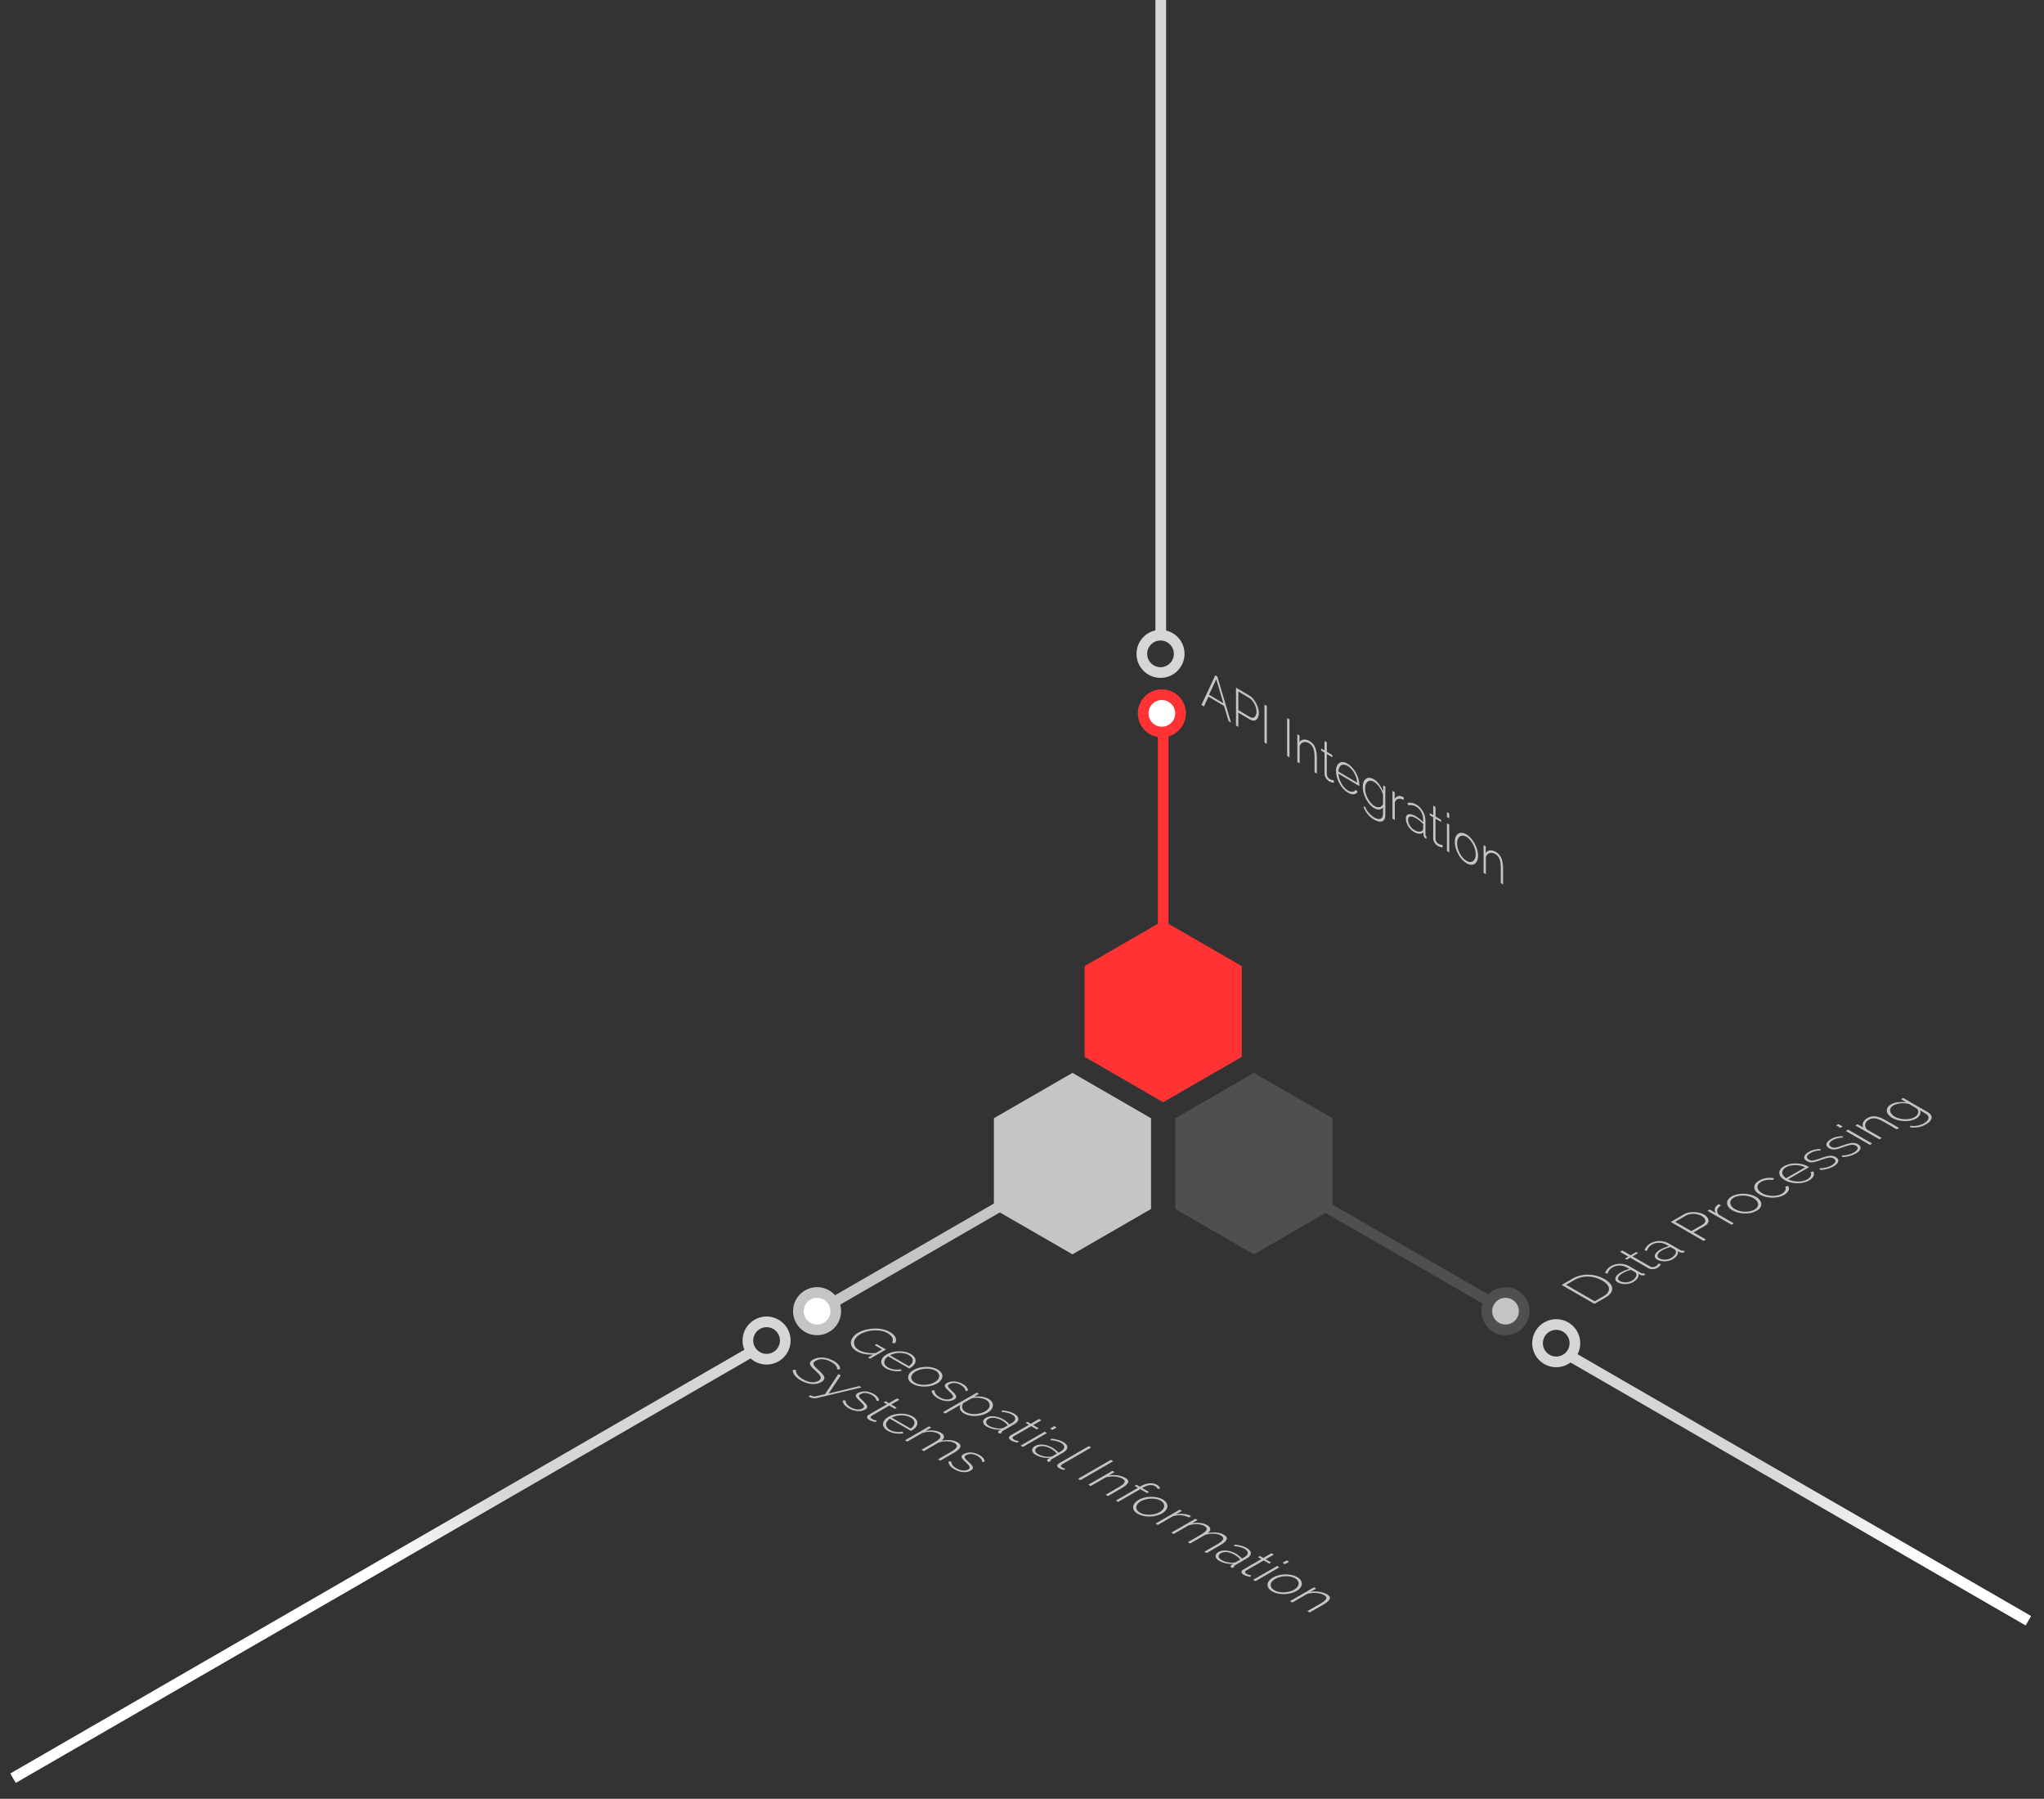 <svg width="766" height="674" viewBox="0 0 766 674" fill="none" xmlns="http://www.w3.org/2000/svg">
<rect x="0" y="0" width="766" height="674" fill="#333333" stroke="none"/>
<path d="M469.91 402L499.355 419V453L469.91 470L440.465 453V419L469.91 402Z" fill="#4F4F4F"/>
<path d="M401.91 402L431.355 419V453L401.91 470L372.465 453V419L401.91 402Z" fill="#C5C5C5"/>
<line x1="435.91" y1="354" x2="435.91" y2="273" stroke="#FF3333" stroke-width="4"/>
<path d="M435.91 345L465.355 362V396L435.91 413L406.465 396V362L435.91 345Z" fill="#FF3333"/>
<line x1="496.142" y1="451.794" x2="562.826" y2="490.294" stroke="#4F4F4F" stroke-width="4" stroke-linecap="round"/>
<circle cx="564.205" cy="491.294" r="7" transform="rotate(-60 564.205 491.294)" fill="#C4C4C4" stroke="#4F4F4F" stroke-width="4"/>
<line x1="375.032" y1="451.794" x2="308.348" y2="490.294" stroke="#C5C5C5" stroke-width="4" stroke-linecap="round"/>
<circle cx="306.205" cy="491.294" r="7" transform="rotate(60 306.205 491.294)" fill="white" stroke="#C5C5C5" stroke-width="4"/>
<circle cx="435.41" cy="267.294" r="7" fill="white" stroke="#FF3333" stroke-width="4"/>
<line x1="435" y1="-8.74228e-08" x2="435" y2="239" stroke="#D6D6D6" stroke-width="4"/>
<circle cx="434.91" cy="245" r="7" stroke="#D6D6D6" stroke-width="4"/>
<line x1="4.91" y1="666.268" x2="282.038" y2="506.268" stroke="#D6D6D6" stroke-width="4"/>
<line x1="4.91" y1="666.268" x2="282.038" y2="506.268" stroke="url(#paint0_linear)" stroke-width="4"/>
<circle cx="287.28" cy="502.294" r="7" transform="rotate(-120 287.28 502.294)" stroke="#D6D6D6" stroke-width="4"/>
<line y1="-2" x2="200" y2="-2" transform="matrix(-0.866 -0.5 -0.5 0.866 759.115 609)" stroke="#D6D6D6" stroke-width="4"/>
<line y1="-2" x2="200" y2="-2" transform="matrix(-0.866 -0.5 -0.5 0.866 759.115 609)" stroke="url(#paint1_linear)" stroke-width="4"/>
<circle r="7" transform="matrix(0.5 -0.866 -0.866 -0.5 583.204 503.294)" stroke="#D6D6D6" stroke-width="4"/>
<path d="M455.431 253.031L456.188 253.481L461.344 270.749L460.416 270.197L458.714 264.505L452.888 261.038L451.186 264.706L450.241 264.143L455.431 253.031ZM458.474 263.521L455.81 254.496L453.094 260.321L458.474 263.521ZM463.197 271.851V257.651L468.216 260.637C468.732 260.944 469.207 261.354 469.643 261.866C470.078 262.379 470.451 262.94 470.76 263.551C471.081 264.155 471.327 264.775 471.499 265.411C471.682 266.04 471.774 266.621 471.774 267.154C471.774 267.728 471.688 268.23 471.516 268.661C471.356 269.099 471.121 269.432 470.811 269.662C470.514 269.898 470.153 270.016 469.729 270.017C469.305 270.005 468.835 269.846 468.319 269.539L464.074 267.013V272.373L463.197 271.851ZM464.074 266.073L468.285 268.578C468.686 268.817 469.047 268.938 469.368 268.943C469.689 268.933 469.958 268.834 470.176 268.643C470.405 268.446 470.577 268.175 470.691 267.83C470.817 267.478 470.88 267.076 470.88 266.622C470.88 266.156 470.806 265.671 470.657 265.169C470.519 264.661 470.324 264.172 470.072 263.702C469.832 263.239 469.545 262.815 469.213 262.431C468.892 262.053 468.548 261.755 468.182 261.537L464.074 259.093V266.073ZM473.873 278.203V264.003L474.749 264.524V278.724L473.873 278.203ZM482.366 283.256V269.056L483.243 269.577V283.777L482.366 283.256ZM493.492 289.875L492.632 289.364V283.564C492.632 282.217 492.466 281.138 492.134 280.327C491.813 279.523 491.298 278.909 490.587 278.487C490.209 278.262 489.831 278.117 489.453 278.052C489.086 277.994 488.742 278.016 488.421 278.118C488.101 278.221 487.82 278.4 487.579 278.657C487.339 278.901 487.161 279.215 487.046 279.6V286.04L486.187 285.529V275.129L486.995 275.61V278.09C487.178 277.799 487.402 277.572 487.665 277.408C487.94 277.239 488.244 277.139 488.576 277.11C488.92 277.075 489.281 277.11 489.659 277.215C490.037 277.306 490.427 277.471 490.828 277.71C491.802 278.289 492.489 279.098 492.89 280.137C493.291 281.162 493.492 282.415 493.492 283.895V289.875ZM499.994 293.243C499.948 293.243 499.868 293.248 499.753 293.26C499.65 293.265 499.513 293.25 499.341 293.215C499.18 293.186 498.997 293.137 498.791 293.067C498.585 292.998 498.361 292.892 498.12 292.749C497.88 292.605 497.651 292.429 497.433 292.22C497.227 292.017 497.043 291.788 496.883 291.532C496.722 291.277 496.596 291.009 496.505 290.727C496.413 290.446 496.367 290.152 496.367 289.846V282.006L495.113 281.259V280.439L496.367 281.186V277.626L497.227 278.137V281.697L499.306 282.934V283.754L497.227 282.517V290.117C497.227 290.504 497.341 290.865 497.57 291.201C497.8 291.524 498.057 291.771 498.344 291.942C498.699 292.153 499.003 292.267 499.255 292.284C499.518 292.294 499.679 292.296 499.736 292.29L499.994 293.243ZM505.092 296.976C504.462 296.601 503.878 296.114 503.339 295.513C502.8 294.9 502.331 294.227 501.93 293.495C501.54 292.756 501.231 291.992 501.001 291.203C500.784 290.42 500.675 289.655 500.675 288.908C500.675 288.175 500.784 287.553 501.001 287.043C501.231 286.526 501.54 286.143 501.93 285.895C502.319 285.633 502.778 285.519 503.305 285.553C503.843 285.593 504.422 285.798 505.041 286.166C505.671 286.541 506.255 287.035 506.794 287.649C507.332 288.249 507.797 288.912 508.186 289.637C508.576 290.349 508.879 291.096 509.097 291.879C509.315 292.649 509.424 293.393 509.424 294.113C509.424 294.18 509.424 294.267 509.424 294.373C509.424 294.467 509.418 294.523 509.406 294.543L501.569 289.88C501.603 290.501 501.723 291.132 501.93 291.775C502.136 292.404 502.394 292.998 502.703 293.555C503.024 294.119 503.391 294.631 503.803 295.09C504.216 295.548 504.657 295.917 505.127 296.197C505.436 296.381 505.74 296.515 506.038 296.599C506.336 296.669 506.611 296.693 506.863 296.67C507.126 296.653 507.355 296.583 507.55 296.459C507.756 296.328 507.917 296.15 508.031 295.925L508.788 296.615C508.662 296.913 508.473 297.148 508.22 297.318C507.98 297.481 507.693 297.577 507.361 297.606C507.04 297.642 506.685 297.604 506.295 297.492C505.906 297.394 505.505 297.222 505.092 296.976ZM508.599 293.263C508.564 292.629 508.444 291.997 508.238 291.368C508.043 290.745 507.785 290.158 507.464 289.608C507.155 289.05 506.794 288.549 506.381 288.103C505.969 287.645 505.528 287.275 505.058 286.996C504.588 286.716 504.147 286.561 503.734 286.529C503.322 286.483 502.955 286.552 502.634 286.734C502.325 286.91 502.073 287.2 501.878 287.604C501.695 288.002 501.586 288.49 501.551 289.07L508.599 293.263ZM514.924 302.786C514.305 302.418 513.738 301.933 513.222 301.333C512.707 300.72 512.26 300.054 511.882 299.336C511.515 298.611 511.223 297.864 511.005 297.094C510.799 296.332 510.696 295.61 510.696 294.93C510.696 294.223 510.793 293.601 510.988 293.064C511.194 292.533 511.481 292.13 511.847 291.855C512.214 291.567 512.649 291.426 513.154 291.432C513.669 291.446 514.236 291.637 514.855 292.005C515.634 292.468 516.31 293.111 516.883 293.931C517.468 294.746 517.961 295.612 518.362 296.531V294.271L519.152 294.741V305.341C519.152 306.048 519.038 306.6 518.809 306.997C518.579 307.394 518.27 307.65 517.88 307.765C517.502 307.9 517.055 307.9 516.54 307.767C516.035 307.654 515.503 307.43 514.941 307.096C514.426 306.789 513.961 306.453 513.549 306.088C513.136 305.736 512.77 305.357 512.449 304.953C512.14 304.569 511.859 304.149 511.607 303.692C511.366 303.256 511.154 302.803 510.971 302.334L511.555 302.221C511.91 303.139 512.392 303.939 512.999 304.62C513.606 305.315 514.254 305.867 514.941 306.276C515.4 306.549 515.829 306.731 516.23 306.823C516.643 306.922 516.998 306.913 517.296 306.797C517.605 306.701 517.846 306.491 518.018 306.166C518.201 305.849 518.293 305.403 518.293 304.83V302.55C517.926 303.012 517.439 303.269 516.832 303.321C516.225 303.359 515.589 303.181 514.924 302.786ZM515.13 302.048C515.508 302.273 515.875 302.412 516.23 302.463C516.597 302.508 516.924 302.482 517.21 302.386C517.508 302.296 517.749 302.139 517.932 301.915C518.127 301.698 518.247 301.436 518.293 301.13V297.71C518.155 297.228 517.972 296.752 517.743 296.283C517.514 295.8 517.25 295.35 516.952 294.932C516.666 294.522 516.351 294.148 516.007 293.81C515.675 293.466 515.337 293.191 514.993 292.987C514.454 292.666 513.973 292.513 513.549 292.528C513.125 292.542 512.764 292.674 512.466 292.923C512.18 293.18 511.956 293.533 511.796 293.985C511.647 294.429 511.572 294.925 511.572 295.472C511.572 296.072 511.664 296.693 511.847 297.335C512.031 297.978 512.283 298.601 512.604 299.205C512.924 299.809 513.303 300.361 513.738 300.86C514.173 301.359 514.638 301.755 515.13 302.048ZM526.067 299.755C525.265 299.305 524.56 299.165 523.953 299.337C523.357 299.503 522.939 299.974 522.698 300.751V307.251L521.839 306.74V296.34L522.664 296.83V299.39C522.973 298.841 523.38 298.49 523.884 298.337C524.4 298.177 524.95 298.237 525.534 298.518C525.649 298.573 525.752 298.628 525.844 298.682C525.935 298.737 526.01 298.781 526.067 298.815V299.755ZM529.779 311.664C529.367 311.418 528.983 311.11 528.628 310.739C528.273 310.354 527.958 309.94 527.683 309.496C527.419 309.046 527.213 308.583 527.064 308.108C526.915 307.62 526.84 307.149 526.84 306.695C526.84 306.242 526.932 305.883 527.115 305.619C527.299 305.355 527.551 305.185 527.872 305.109C528.204 305.026 528.599 305.048 529.058 305.174C529.516 305.287 530.02 305.507 530.57 305.834C531.051 306.121 531.533 306.46 532.014 306.853C532.507 307.24 532.948 307.635 533.337 308.041V307.021C533.337 306.034 533.097 305.111 532.616 304.251C532.134 303.378 531.481 302.696 530.656 302.205C530.221 301.946 529.757 301.777 529.264 301.697C528.783 301.624 528.29 301.638 527.786 301.738L527.459 300.863C528.605 300.638 529.694 300.833 530.725 301.446C531.802 302.087 532.65 302.958 533.269 304.06C533.887 305.148 534.197 306.332 534.197 307.612V312.692C534.197 313.025 534.323 313.267 534.575 313.417V314.317C534.518 314.296 534.455 314.265 534.386 314.224C534.329 314.204 534.277 314.18 534.231 314.152C534.002 314.016 533.819 313.82 533.681 313.565C533.544 313.297 533.463 313.029 533.441 312.762V311.902C533.028 312.283 532.501 312.45 531.859 312.401C531.218 312.353 530.524 312.107 529.779 311.664ZM529.951 310.966C530.616 311.361 531.223 311.576 531.773 311.61C532.335 311.651 532.765 311.52 533.062 311.217C533.246 311.046 533.337 310.834 533.337 310.581V308.741C532.925 308.308 532.495 307.913 532.048 307.554C531.601 307.194 531.137 306.872 530.656 306.585C530.209 306.319 529.802 306.137 529.436 306.039C529.069 305.928 528.754 305.894 528.49 305.937C528.227 305.98 528.021 306.104 527.872 306.309C527.734 306.507 527.665 306.779 527.665 307.126C527.665 307.473 527.723 307.833 527.837 308.208C527.952 308.583 528.112 308.945 528.319 309.295C528.525 309.631 528.765 309.947 529.04 310.244C529.327 310.535 529.631 310.775 529.951 310.966ZM540.732 317.48C540.686 317.479 540.606 317.485 540.491 317.497C540.388 317.502 540.251 317.487 540.079 317.451C539.918 317.422 539.735 317.373 539.529 317.304C539.322 317.235 539.099 317.128 538.858 316.985C538.618 316.842 538.389 316.666 538.171 316.456C537.965 316.253 537.781 316.024 537.621 315.769C537.46 315.513 537.334 315.245 537.243 314.964C537.151 314.683 537.105 314.389 537.105 314.082V306.242L535.85 305.496V304.676L537.105 305.422V301.862L537.965 302.373V305.933L540.044 307.171V307.991L537.965 306.753V314.353C537.965 314.74 538.079 315.102 538.308 315.438C538.537 315.761 538.795 316.008 539.082 316.178C539.437 316.389 539.741 316.503 539.993 316.52C540.256 316.53 540.417 316.532 540.474 316.526L540.732 317.48ZM542.25 318.883V308.483L543.109 308.994V319.394L542.25 318.883ZM542.25 306.123V304.283L543.109 304.794V306.634L542.25 306.123ZM549.555 323.429C548.925 323.054 548.341 322.567 547.802 321.966C547.275 321.359 546.817 320.693 546.427 319.968C546.037 319.243 545.734 318.489 545.516 317.706C545.298 316.923 545.189 316.172 545.189 315.452C545.189 314.718 545.298 314.09 545.516 313.566C545.745 313.049 546.055 312.66 546.444 312.398C546.834 312.137 547.292 312.023 547.819 312.056C548.358 312.083 548.936 312.281 549.555 312.649C550.174 313.017 550.747 313.505 551.274 314.112C551.801 314.705 552.26 315.365 552.649 316.09C553.05 316.822 553.36 317.579 553.577 318.362C553.806 319.152 553.921 319.913 553.921 320.647C553.921 321.367 553.806 321.985 553.577 322.502C553.36 323.026 553.056 323.418 552.666 323.68C552.277 323.942 551.813 324.059 551.274 324.032C550.747 323.998 550.174 323.797 549.555 323.429ZM546.049 316.003C546.049 316.616 546.141 317.251 546.324 317.907C546.507 318.549 546.754 319.162 547.063 319.746C547.384 320.337 547.756 320.879 548.18 321.371C548.604 321.85 549.057 322.233 549.538 322.519C550.019 322.805 550.472 322.961 550.896 322.987C551.32 322.999 551.692 322.894 552.013 322.671C552.334 322.449 552.586 322.126 552.769 321.701C552.953 321.264 553.044 320.732 553.044 320.105C553.044 319.492 552.953 318.864 552.769 318.221C552.586 317.566 552.334 316.942 552.013 316.351C551.692 315.747 551.32 315.199 550.896 314.707C550.483 314.221 550.037 313.835 549.555 313.549C549.074 313.263 548.621 313.114 548.197 313.101C547.773 313.089 547.401 313.194 547.08 313.417C546.771 313.646 546.519 313.983 546.324 314.427C546.141 314.864 546.049 315.39 546.049 316.003ZM563.285 331.398L562.426 330.886V325.086C562.426 323.74 562.26 322.661 561.927 321.85C561.606 321.045 561.091 320.432 560.38 320.009C560.002 319.784 559.624 319.639 559.246 319.574C558.879 319.516 558.535 319.538 558.215 319.641C557.894 319.743 557.613 319.923 557.372 320.18C557.132 320.423 556.954 320.738 556.84 321.123V327.563L555.98 327.052V316.652L556.788 317.132V319.612C556.971 319.321 557.195 319.094 557.458 318.931C557.733 318.761 558.037 318.662 558.369 318.633C558.713 318.597 559.074 318.632 559.452 318.737C559.83 318.829 560.22 318.994 560.621 319.233C561.595 319.812 562.282 320.621 562.683 321.66C563.085 322.685 563.285 323.938 563.285 325.418V331.398Z" fill="#C5C5C5"/>
<path d="M327.221 507.549C324.692 507.636 322.642 507.226 321.072 506.319C320.24 505.839 319.646 505.289 319.288 504.669C318.941 504.056 318.809 503.433 318.889 502.799C318.97 502.166 319.242 501.549 319.704 500.949C320.165 500.35 320.783 499.826 321.557 499.38C322.365 498.913 323.283 498.543 324.311 498.27C325.35 498.003 326.407 497.846 327.481 497.8C328.566 497.76 329.623 497.843 330.65 498.05C331.69 498.25 332.619 498.586 333.439 499.06C334.051 499.413 334.53 499.77 334.877 500.13C335.246 500.49 335.5 500.849 335.639 501.209C335.8 501.569 335.852 501.926 335.795 502.279C335.76 502.633 335.645 502.979 335.448 503.319L334.288 503.149C334.68 502.443 334.709 501.786 334.374 501.179C334.063 500.573 333.474 500.02 332.608 499.52C331.88 499.1 331.066 498.81 330.165 498.65C329.265 498.49 328.352 498.436 327.429 498.49C326.505 498.543 325.61 498.693 324.744 498.94C323.878 499.186 323.104 499.506 322.423 499.9C321.695 500.32 321.13 500.793 320.725 501.319C320.333 501.839 320.108 502.369 320.05 502.909C320.004 503.456 320.131 503.989 320.431 504.509C320.743 505.023 321.245 505.479 321.938 505.879C322.689 506.312 323.572 506.622 324.588 506.809C325.616 507.002 326.817 507.062 328.191 506.989L330.564 505.619L327.775 504.009L328.485 503.599L332.036 505.649L326.06 509.099L325.298 508.659L327.221 507.549ZM332.05 512.757C331.415 512.39 330.947 511.98 330.647 511.527C330.358 511.067 330.225 510.597 330.248 510.117C330.295 509.637 330.485 509.167 330.82 508.707C331.166 508.254 331.663 507.84 332.31 507.467C332.945 507.1 333.649 506.82 334.423 506.627C335.22 506.434 336.022 506.33 336.83 506.317C337.65 506.297 338.447 506.37 339.221 506.537C340.006 506.71 340.71 506.977 341.334 507.337C341.969 507.704 342.431 508.117 342.719 508.577C343.02 509.03 343.153 509.494 343.118 509.967C343.095 510.433 342.91 510.893 342.564 511.347C342.229 511.793 341.75 512.197 341.126 512.557C341.068 512.59 340.993 512.633 340.901 512.687C340.82 512.733 340.762 512.76 340.728 512.767L332.829 508.207C332.344 508.527 331.981 508.877 331.738 509.257C331.507 509.63 331.386 510 331.374 510.367C331.374 510.74 331.49 511.1 331.721 511.447C331.952 511.793 332.304 512.103 332.777 512.377C333.089 512.557 333.435 512.71 333.817 512.837C334.209 512.957 334.608 513.047 335.012 513.107C335.427 513.173 335.837 513.203 336.241 513.197C336.669 513.19 337.067 513.147 337.437 513.067L337.991 513.627C337.541 513.74 337.05 513.803 336.519 513.817C336.011 513.83 335.491 513.797 334.96 513.717C334.44 513.643 333.932 513.523 333.435 513.357C332.927 513.197 332.466 512.997 332.05 512.757ZM340.606 511.897C341.103 511.57 341.467 511.22 341.698 510.847C341.94 510.48 342.056 510.114 342.044 509.747C342.056 509.38 341.94 509.027 341.698 508.687C341.467 508.34 341.114 508.03 340.641 507.757C340.168 507.484 339.631 507.28 339.03 507.147C338.441 507.007 337.823 506.937 337.177 506.937C336.553 506.937 335.918 507.01 335.272 507.157C334.648 507.304 334.059 507.517 333.505 507.797L340.606 511.897ZM342.096 518.556C341.461 518.19 340.993 517.78 340.693 517.326C340.416 516.873 340.295 516.41 340.329 515.937C340.364 515.463 340.555 515 340.901 514.547C341.247 514.093 341.732 513.687 342.356 513.327C342.991 512.96 343.701 512.677 344.486 512.477C345.283 512.283 346.091 512.177 346.911 512.157C347.731 512.137 348.528 512.21 349.302 512.377C350.098 512.543 350.808 512.807 351.432 513.167C352.056 513.527 352.506 513.933 352.783 514.387C353.072 514.833 353.199 515.293 353.164 515.767C353.141 516.247 352.956 516.713 352.61 517.166C352.275 517.626 351.79 518.04 351.155 518.406C350.531 518.766 349.821 519.043 349.024 519.236C348.239 519.436 347.437 519.546 346.617 519.566C345.797 519.586 344.989 519.513 344.192 519.346C343.418 519.18 342.72 518.916 342.096 518.556ZM343.187 513.847C342.656 514.153 342.246 514.497 341.958 514.877C341.68 515.25 341.524 515.627 341.49 516.007C341.467 516.393 341.565 516.77 341.784 517.136C342.015 517.496 342.373 517.816 342.858 518.096C343.343 518.376 343.897 518.583 344.521 518.716C345.156 518.843 345.814 518.896 346.496 518.876C347.177 518.856 347.841 518.766 348.487 518.606C349.146 518.44 349.746 518.2 350.289 517.886C350.82 517.58 351.224 517.24 351.501 516.866C351.79 516.487 351.946 516.103 351.969 515.717C352.004 515.323 351.911 514.943 351.692 514.577C351.484 514.217 351.138 513.897 350.653 513.617C350.168 513.337 349.608 513.133 348.972 513.007C348.337 512.88 347.679 512.827 346.998 512.847C346.328 512.873 345.653 512.97 344.971 513.137C344.313 513.303 343.718 513.54 343.187 513.847ZM351.429 523.944C350.736 523.544 350.187 523.094 349.783 522.594C349.379 522.094 349.171 521.574 349.159 521.034L350.181 520.944C350.228 521.477 350.407 521.954 350.718 522.374C351.03 522.794 351.498 523.184 352.121 523.544C352.907 523.997 353.698 524.267 354.494 524.354C355.314 524.441 356.019 524.314 356.607 523.974C356.885 523.814 357.052 523.644 357.11 523.464C357.191 523.284 357.173 523.087 357.058 522.874C356.954 522.654 356.775 522.411 356.521 522.144C356.267 521.877 355.961 521.574 355.603 521.234C355.21 520.874 354.881 520.551 354.616 520.264C354.362 519.984 354.194 519.728 354.113 519.494C354.032 519.261 354.044 519.041 354.148 518.834C354.263 518.634 354.5 518.431 354.858 518.224C355.308 517.964 355.788 517.788 356.296 517.694C356.804 517.601 357.318 517.578 357.837 517.624C358.368 517.678 358.882 517.788 359.379 517.954C359.898 518.121 360.383 518.334 360.834 518.594C361.538 519.001 362.04 519.431 362.341 519.884C362.652 520.331 362.774 520.748 362.704 521.134L361.752 521.124C361.798 520.751 361.665 520.374 361.353 519.994C361.053 519.621 360.632 519.278 360.089 518.964C359.754 518.771 359.402 518.608 359.032 518.474C358.674 518.348 358.311 518.264 357.941 518.224C357.572 518.184 357.202 518.198 356.833 518.264C356.475 518.324 356.134 518.448 355.811 518.634C355.545 518.788 355.372 518.934 355.291 519.074C355.222 519.221 355.222 519.381 355.291 519.554C355.372 519.734 355.516 519.938 355.724 520.164C355.943 520.384 356.209 520.644 356.521 520.944C356.948 521.351 357.318 521.717 357.629 522.044C357.941 522.371 358.149 522.671 358.253 522.944C358.368 523.224 358.374 523.481 358.27 523.714C358.178 523.954 357.935 524.187 357.543 524.414C356.734 524.881 355.77 525.071 354.65 524.984C353.553 524.897 352.479 524.551 351.429 523.944ZM361.309 529.648C360.535 529.201 360.045 528.685 359.837 528.098C359.652 527.512 359.669 526.942 359.889 526.388L354.26 529.638L353.393 529.138L366.09 521.809L366.886 522.269L365.085 523.308C366.032 523.188 366.985 523.198 367.943 523.338C368.925 523.478 369.762 523.748 370.455 524.148C371.078 524.508 371.523 524.918 371.788 525.378C372.054 525.838 372.158 526.305 372.1 526.778C372.054 527.245 371.852 527.702 371.494 528.148C371.147 528.601 370.68 528.998 370.091 529.338C369.467 529.698 368.774 529.985 368.012 530.198C367.25 530.411 366.471 530.535 365.674 530.568C364.889 530.608 364.115 530.555 363.353 530.408C362.602 530.255 361.921 530.001 361.309 529.648ZM361.881 529.078C362.4 529.378 362.983 529.588 363.63 529.708C364.277 529.828 364.929 529.871 365.587 529.838C366.257 529.798 366.904 529.691 367.527 529.518C368.162 529.338 368.722 529.108 369.207 528.828C369.727 528.528 370.125 528.192 370.403 527.818C370.691 527.438 370.847 527.048 370.87 526.648C370.905 526.255 370.807 525.872 370.576 525.498C370.356 525.118 369.998 524.785 369.502 524.498C369.19 524.318 368.786 524.165 368.289 524.038C367.816 523.912 367.308 523.825 366.765 523.778C366.234 523.725 365.714 523.718 365.206 523.758C364.698 523.798 364.265 523.902 363.907 524.068L360.945 525.778C360.761 526.058 360.639 526.348 360.582 526.648C360.524 526.948 360.53 527.245 360.599 527.538C360.668 527.832 360.807 528.112 361.015 528.378C361.234 528.638 361.523 528.871 361.881 529.078ZM369.732 534.511C369.317 534.271 368.999 534.008 368.78 533.721C368.572 533.428 368.451 533.131 368.416 532.831C368.404 532.531 368.491 532.241 368.676 531.961C368.872 531.674 369.167 531.418 369.559 531.191C369.952 530.964 370.402 530.811 370.91 530.731C371.418 530.651 371.949 530.638 372.504 530.691C373.081 530.744 373.664 530.868 374.253 531.061C374.854 531.248 375.431 531.501 375.985 531.821C376.47 532.101 376.909 532.408 377.302 532.741C377.717 533.074 378.046 533.398 378.289 533.711L379.172 533.201C380.027 532.708 380.46 532.178 380.471 531.611C380.494 531.038 380.09 530.511 379.259 530.031C378.82 529.778 378.26 529.561 377.579 529.381C376.909 529.208 376.147 529.074 375.292 528.981L375.552 528.451C377.492 528.665 378.982 529.071 380.021 529.671C381.106 530.298 381.643 530.974 381.632 531.701C381.632 532.421 381.078 533.101 379.969 533.741L375.57 536.281C375.281 536.447 375.263 536.604 375.518 536.751L374.738 537.201C374.669 537.174 374.6 537.141 374.53 537.101C374.461 537.074 374.403 537.047 374.357 537.021C374.126 536.887 374.016 536.737 374.028 536.571C374.051 536.397 374.161 536.241 374.357 536.101L375.102 535.671C374.143 535.744 373.197 535.677 372.261 535.471C371.326 535.264 370.483 534.944 369.732 534.511ZM370.598 534.211C371.268 534.597 372.007 534.877 372.815 535.051C373.635 535.231 374.403 535.287 375.119 535.221C375.546 535.187 375.87 535.107 376.089 534.981L377.683 534.061C377.429 533.728 377.117 533.408 376.747 533.101C376.378 532.794 375.951 532.501 375.466 532.221C375.015 531.961 374.553 531.754 374.08 531.601C373.618 531.441 373.168 531.334 372.729 531.281C372.29 531.228 371.869 531.231 371.464 531.291C371.083 531.351 370.743 531.468 370.443 531.641C370.142 531.814 369.917 532.011 369.767 532.231C369.617 532.451 369.548 532.678 369.559 532.911C369.582 533.138 369.675 533.364 369.836 533.591C370.021 533.818 370.275 534.024 370.598 534.211ZM381.376 540.532C381.306 540.519 381.179 540.499 380.994 540.472C380.833 540.446 380.636 540.399 380.406 540.332C380.186 540.272 379.949 540.196 379.695 540.102C379.441 540.009 379.193 539.892 378.951 539.752C378.708 539.613 378.512 539.459 378.362 539.293C378.223 539.133 378.142 538.966 378.119 538.793C378.096 538.619 378.137 538.449 378.24 538.283C378.344 538.116 378.529 537.956 378.795 537.803L385.584 533.883L384.32 533.153L385.03 532.743L386.295 533.473L389.378 531.693L390.244 532.193L387.161 533.973L389.257 535.183L388.546 535.593L386.451 534.383L379.869 538.183C379.534 538.376 379.395 538.589 379.453 538.823C379.522 539.049 379.701 539.246 379.99 539.413C380.348 539.619 380.712 539.762 381.081 539.842C381.474 539.922 381.716 539.969 381.809 539.982L381.376 540.532ZM382.472 541.665L391.479 536.466L392.345 536.966L383.338 542.165L382.472 541.665ZM393.523 535.286L395.116 534.366L395.982 534.866L394.389 535.786L393.523 535.286ZM388.102 545.116C387.686 544.876 387.369 544.612 387.149 544.326C386.941 544.032 386.82 543.736 386.786 543.436C386.774 543.136 386.861 542.846 387.045 542.566C387.242 542.279 387.536 542.022 387.929 541.796C388.321 541.569 388.772 541.416 389.28 541.336C389.788 541.256 390.319 541.243 390.873 541.296C391.451 541.349 392.034 541.472 392.623 541.666C393.223 541.852 393.801 542.106 394.355 542.426C394.84 542.706 395.279 543.012 395.671 543.346C396.087 543.679 396.416 544.002 396.658 544.316L397.542 543.806C398.396 543.312 398.829 542.782 398.841 542.216C398.864 541.642 398.46 541.116 397.628 540.636C397.19 540.383 396.63 540.166 395.948 539.986C395.279 539.813 394.516 539.679 393.662 539.586L393.922 539.056C395.862 539.269 397.351 539.676 398.391 540.276C399.476 540.903 400.013 541.579 400.001 542.306C400.001 543.026 399.447 543.706 398.339 544.346L393.939 546.885C393.65 547.052 393.633 547.209 393.887 547.355L393.108 547.805C393.038 547.779 392.969 547.745 392.9 547.705C392.831 547.679 392.773 547.652 392.727 547.625C392.496 547.492 392.386 547.342 392.398 547.175C392.421 547.002 392.53 546.845 392.727 546.705L393.471 546.276C392.513 546.349 391.566 546.282 390.631 546.076C389.695 545.869 388.853 545.549 388.102 545.116ZM388.968 544.816C389.638 545.202 390.377 545.482 391.185 545.656C392.005 545.836 392.773 545.892 393.489 545.826C393.916 545.792 394.239 545.712 394.459 545.586L396.052 544.666C395.798 544.332 395.486 544.012 395.117 543.706C394.747 543.399 394.32 543.106 393.835 542.826C393.385 542.566 392.923 542.359 392.45 542.206C391.988 542.046 391.537 541.939 391.098 541.886C390.66 541.832 390.238 541.836 389.834 541.896C389.453 541.956 389.112 542.072 388.812 542.246C388.512 542.419 388.287 542.616 388.137 542.836C387.987 543.056 387.917 543.282 387.929 543.516C387.952 543.742 388.044 543.969 388.206 544.196C388.391 544.422 388.645 544.629 388.968 544.816ZM408.075 541.847L408.958 542.357L398.098 548.626C397.763 548.82 397.59 549.026 397.578 549.246C397.578 549.473 397.746 549.683 398.081 549.876C398.208 549.95 398.369 550.03 398.566 550.116C398.785 550.203 398.999 550.273 399.207 550.326L398.687 550.826C398.41 550.76 398.104 550.656 397.769 550.516C397.423 550.383 397.145 550.256 396.938 550.136C396.453 549.856 396.204 549.546 396.193 549.206C396.204 548.866 396.458 548.553 396.955 548.266L408.075 541.847ZM404.011 554.1L416.309 547L417.192 547.51L404.894 554.61L404.011 554.1ZM415.223 560.572L414.357 560.072L419.38 557.173C420.546 556.499 421.227 555.913 421.424 555.413C421.632 554.92 421.378 554.466 420.662 554.053C420.281 553.833 419.83 553.653 419.311 553.513C418.802 553.38 418.26 553.293 417.682 553.253C417.105 553.213 416.522 553.223 415.933 553.283C415.356 553.336 414.813 553.443 414.305 553.603L408.727 556.823L407.861 556.323L416.868 551.123L417.682 551.593L415.535 552.833C416.066 552.74 416.603 552.69 417.145 552.683C417.711 552.676 418.26 552.713 418.791 552.793C419.345 552.873 419.865 552.993 420.35 553.153C420.846 553.306 421.297 553.5 421.701 553.733C422.682 554.3 423.029 554.9 422.74 555.533C422.463 556.159 421.684 556.843 420.402 557.583L415.223 560.572ZM418.155 562.265L426.452 557.476L425.187 556.746L425.898 556.336L427.162 557.066L427.456 556.896C428.565 556.256 429.65 555.889 430.713 555.796C431.787 555.696 432.722 555.876 433.519 556.336C433.865 556.536 434.148 556.759 434.367 557.006C434.587 557.252 434.714 557.486 434.748 557.706L433.813 557.886C433.779 557.719 433.68 557.542 433.519 557.356C433.369 557.176 433.167 557.012 432.912 556.866C432.324 556.526 431.631 556.399 430.834 556.486C430.06 556.572 429.229 556.872 428.34 557.386L428.028 557.566L430.591 559.045L429.881 559.455L427.318 557.976L419.021 562.765L418.155 562.265ZM426.417 567.235C425.782 566.868 425.314 566.458 425.014 566.005C424.737 565.552 424.616 565.088 424.65 564.615C424.685 564.142 424.875 563.678 425.222 563.225C425.568 562.772 426.053 562.365 426.677 562.005C427.312 561.639 428.022 561.355 428.807 561.155C429.604 560.962 430.412 560.855 431.232 560.835C432.052 560.815 432.849 560.889 433.622 561.055C434.419 561.222 435.129 561.485 435.753 561.845C436.377 562.205 436.827 562.612 437.104 563.065C437.393 563.512 437.52 563.972 437.485 564.445C437.462 564.925 437.277 565.392 436.931 565.845C436.596 566.305 436.111 566.718 435.476 567.085C434.852 567.445 434.142 567.721 433.345 567.915C432.56 568.115 431.758 568.225 430.938 568.245C430.118 568.265 429.31 568.191 428.513 568.025C427.739 567.858 427.041 567.595 426.417 567.235ZM427.508 562.525C426.977 562.832 426.567 563.175 426.278 563.555C426.001 563.928 425.845 564.305 425.811 564.685C425.788 565.072 425.886 565.448 426.105 565.815C426.336 566.175 426.694 566.495 427.179 566.775C427.664 567.055 428.218 567.262 428.842 567.395C429.477 567.521 430.135 567.575 430.816 567.555C431.498 567.535 432.162 567.445 432.808 567.285C433.467 567.118 434.067 566.878 434.61 566.565C435.141 566.258 435.545 565.918 435.822 565.545C436.111 565.165 436.267 564.782 436.29 564.395C436.325 564.002 436.232 563.622 436.013 563.255C435.805 562.895 435.458 562.575 434.974 562.295C434.489 562.015 433.928 561.812 433.293 561.685C432.658 561.559 432 561.505 431.319 561.525C430.649 561.552 429.974 561.649 429.292 561.815C428.634 561.982 428.039 562.219 427.508 562.525ZM445.553 568.583C444.722 568.129 443.769 567.859 442.695 567.773C441.644 567.686 440.599 567.803 439.56 568.123L433.931 571.373L433.065 570.873L442.072 565.673L442.903 566.153L440.686 567.433C441.633 567.246 442.557 567.186 443.457 567.253C444.381 567.319 445.166 567.506 445.813 567.813C445.94 567.873 446.05 567.929 446.142 567.983C446.234 568.036 446.309 568.079 446.367 568.113L445.553 568.583ZM452.201 581.92L451.335 581.42L456.358 578.52C457.501 577.86 458.165 577.27 458.35 576.75C458.546 576.237 458.281 575.77 457.553 575.35C457.184 575.137 456.762 574.974 456.289 574.861C455.815 574.747 455.313 574.684 454.782 574.671C454.262 574.651 453.725 574.681 453.171 574.761C452.64 574.841 452.109 574.967 451.578 575.14L446.018 578.35L445.152 577.85L450.175 574.951C451.329 574.284 451.999 573.697 452.184 573.191C452.38 572.677 452.115 572.211 451.387 571.791C451.018 571.577 450.596 571.414 450.123 571.301C449.672 571.187 449.182 571.124 448.65 571.111C448.131 571.091 447.588 571.117 447.022 571.191C446.479 571.264 445.943 571.387 445.411 571.561L439.834 574.781L438.968 574.281L447.975 569.081L448.789 569.551L446.641 570.791C447.738 570.584 448.789 570.537 449.794 570.651C450.798 570.764 451.664 571.031 452.392 571.451C453.154 571.891 453.546 572.377 453.57 572.911C453.593 573.444 453.287 573.947 452.652 574.421C455.134 573.974 457.126 574.184 458.627 575.051C459.609 575.617 459.955 576.224 459.666 576.87C459.401 577.517 458.639 578.204 457.38 578.93L452.201 581.92ZM456.861 584.81C456.445 584.57 456.128 584.307 455.909 584.02C455.701 583.727 455.579 583.43 455.545 583.13C455.533 582.83 455.62 582.54 455.805 582.26C456.001 581.974 456.295 581.717 456.688 581.49C457.081 581.264 457.531 581.11 458.039 581.031C458.547 580.951 459.078 580.937 459.633 580.991C460.21 581.044 460.793 581.167 461.382 581.36C461.982 581.547 462.56 581.8 463.114 582.12C463.599 582.4 464.038 582.707 464.43 583.04C464.846 583.374 465.175 583.697 465.418 584.01L466.301 583.5C467.156 583.007 467.589 582.477 467.6 581.91C467.623 581.337 467.219 580.811 466.388 580.331C465.949 580.077 465.389 579.861 464.708 579.681C464.038 579.507 463.276 579.374 462.421 579.281L462.681 578.751C464.621 578.964 466.111 579.371 467.15 579.971C468.235 580.597 468.772 581.274 468.761 582C468.761 582.72 468.206 583.4 467.098 584.04L462.698 586.58C462.41 586.747 462.392 586.903 462.646 587.05L461.867 587.5C461.798 587.473 461.728 587.44 461.659 587.4C461.59 587.373 461.532 587.347 461.486 587.32C461.255 587.187 461.145 587.037 461.157 586.87C461.18 586.697 461.29 586.54 461.486 586.4L462.231 585.97C461.272 586.044 460.325 585.977 459.39 585.77C458.455 585.564 457.612 585.244 456.861 584.81ZM457.727 584.51C458.397 584.897 459.136 585.177 459.944 585.35C460.764 585.53 461.532 585.587 462.248 585.52C462.675 585.487 462.999 585.407 463.218 585.28L464.811 584.36C464.557 584.027 464.246 583.707 463.876 583.4C463.507 583.094 463.079 582.8 462.594 582.52C462.144 582.26 461.682 582.054 461.209 581.9C460.747 581.74 460.296 581.634 459.858 581.58C459.419 581.527 458.997 581.53 458.593 581.59C458.212 581.65 457.872 581.767 457.571 581.94C457.271 582.114 457.046 582.31 456.896 582.53C456.746 582.75 456.676 582.977 456.688 583.21C456.711 583.437 456.803 583.664 456.965 583.89C457.15 584.117 457.404 584.324 457.727 584.51ZM468.504 590.832C468.435 590.819 468.308 590.799 468.123 590.772C467.962 590.745 467.765 590.699 467.534 590.632C467.315 590.572 467.078 590.495 466.824 590.402C466.57 590.309 466.322 590.192 466.079 590.052C465.837 589.912 465.641 589.759 465.49 589.592C465.352 589.432 465.271 589.265 465.248 589.092C465.225 588.919 465.265 588.749 465.369 588.582C465.473 588.415 465.658 588.255 465.924 588.102L472.713 584.182L471.449 583.452L472.159 583.042L473.423 583.772L476.507 581.992L477.373 582.492L474.289 584.272L476.385 585.482L475.675 585.892L473.579 584.682L466.997 588.482C466.663 588.675 466.524 588.889 466.582 589.122C466.651 589.349 466.83 589.545 467.119 589.712C467.477 589.919 467.84 590.062 468.21 590.142C468.602 590.222 468.845 590.269 468.937 590.282L468.504 590.832ZM469.601 591.965L478.608 586.765L479.474 587.265L470.467 592.465L469.601 591.965ZM480.652 585.585L482.245 584.665L483.111 585.165L481.518 586.085L480.652 585.585ZM476.79 596.315C476.155 595.948 475.687 595.538 475.387 595.085C475.11 594.632 474.988 594.168 475.023 593.695C475.058 593.222 475.248 592.759 475.595 592.305C475.941 591.852 476.426 591.445 477.049 591.085C477.685 590.719 478.395 590.435 479.18 590.235C479.977 590.042 480.785 589.935 481.605 589.915C482.425 589.895 483.221 589.969 483.995 590.135C484.792 590.302 485.502 590.565 486.126 590.925C486.749 591.285 487.2 591.692 487.477 592.145C487.765 592.592 487.892 593.052 487.858 593.525C487.835 594.005 487.65 594.472 487.303 594.925C486.969 595.385 486.484 595.798 485.848 596.165C485.225 596.525 484.515 596.802 483.718 596.995C482.933 597.195 482.13 597.305 481.31 597.325C480.491 597.345 479.682 597.272 478.885 597.105C478.112 596.938 477.413 596.675 476.79 596.315ZM477.881 591.605C477.35 591.912 476.94 592.255 476.651 592.635C476.374 593.009 476.218 593.385 476.183 593.765C476.16 594.152 476.258 594.528 476.478 594.895C476.709 595.255 477.067 595.575 477.552 595.855C478.037 596.135 478.591 596.342 479.215 596.475C479.85 596.602 480.508 596.655 481.189 596.635C481.87 596.615 482.534 596.525 483.181 596.365C483.839 596.198 484.44 595.958 484.982 595.645C485.514 595.338 485.918 594.998 486.195 594.625C486.484 594.245 486.639 593.862 486.663 593.475C486.697 593.082 486.605 592.702 486.385 592.335C486.178 591.975 485.831 591.655 485.346 591.375C484.861 591.095 484.301 590.892 483.666 590.765C483.031 590.639 482.373 590.585 481.691 590.605C481.022 590.632 480.346 590.729 479.665 590.895C479.007 591.062 478.412 591.299 477.881 591.605ZM490.799 604.202L489.933 603.702L494.956 600.803C496.122 600.129 496.803 599.543 497 599.043C497.207 598.549 496.953 598.096 496.237 597.683C495.856 597.463 495.406 597.283 494.886 597.143C494.378 597.01 493.836 596.923 493.258 596.883C492.681 596.843 492.098 596.853 491.509 596.913C490.932 596.966 490.389 597.073 489.881 597.233L484.303 600.453L483.437 599.953L492.444 594.753L493.258 595.223L491.111 596.463C491.642 596.37 492.179 596.32 492.721 596.313C493.287 596.306 493.836 596.343 494.367 596.423C494.921 596.503 495.441 596.623 495.926 596.783C496.422 596.936 496.873 597.13 497.277 597.363C498.258 597.93 498.605 598.529 498.316 599.163C498.039 599.789 497.259 600.473 495.978 601.213L490.799 604.202ZM313.728 513.139C313.82 512.165 313.139 511.259 311.684 510.419C310.483 509.726 309.375 509.352 308.358 509.299C307.365 509.246 306.482 509.442 305.708 509.889C305.316 510.116 305.056 510.346 304.929 510.579C304.813 510.806 304.808 511.055 304.912 511.329C305.027 511.609 305.246 511.915 305.57 512.249C305.893 512.582 306.303 512.972 306.799 513.419C307.319 513.879 307.758 514.312 308.116 514.719C308.497 515.125 308.745 515.509 308.861 515.869C308.988 516.235 308.965 516.582 308.791 516.908C308.63 517.242 308.278 517.565 307.735 517.878C307.192 518.192 306.609 518.402 305.985 518.508C305.373 518.622 304.733 518.645 304.063 518.578C303.416 518.512 302.752 518.362 302.071 518.128C301.401 517.902 300.737 517.598 300.079 517.218C298.162 516.112 297.152 514.822 297.048 513.349L298.226 513.209C298.203 513.822 298.405 514.439 298.832 515.059C299.271 515.672 299.958 516.248 300.893 516.788C301.967 517.408 303 517.778 303.994 517.898C304.998 518.025 305.899 517.858 306.696 517.398C307.1 517.165 307.36 516.922 307.475 516.668C307.602 516.408 307.608 516.125 307.492 515.819C307.388 515.519 307.169 515.185 306.834 514.819C306.499 514.452 306.078 514.042 305.57 513.589C305.05 513.129 304.611 512.709 304.253 512.329C303.918 511.949 303.693 511.592 303.578 511.259C303.485 510.925 303.52 510.612 303.682 510.319C303.843 510.026 304.178 509.732 304.686 509.439C305.241 509.119 305.835 508.896 306.47 508.769C307.117 508.649 307.775 508.616 308.445 508.669C309.126 508.716 309.808 508.849 310.489 509.069C311.17 509.289 311.834 509.586 312.481 509.959C313.278 510.419 313.866 510.899 314.247 511.399C314.64 511.892 314.848 512.425 314.871 512.999L313.728 513.139ZM303.801 522.767C303.847 522.807 303.928 522.86 304.044 522.927C304.159 522.994 304.269 523.05 304.373 523.097C304.488 523.15 304.615 523.19 304.754 523.217C304.858 523.237 304.973 523.244 305.1 523.237C305.216 523.237 305.423 523.21 305.724 523.157C306.024 523.104 306.445 523.014 306.988 522.887C307.531 522.76 308.27 522.587 309.205 522.367L314.194 514.847L315.094 515.367L310.522 522.147L322.023 519.367L322.871 519.857L306.087 523.847C305.637 523.96 305.181 523.984 304.719 523.917C304.257 523.864 303.784 523.697 303.299 523.417C303.253 523.39 303.201 523.36 303.143 523.327C303.097 523.3 303.051 523.267 303.004 523.227L303.801 522.767ZM318.079 527.69C317.386 527.29 316.838 526.84 316.434 526.34C316.029 525.84 315.822 525.32 315.81 524.78L316.832 524.69C316.878 525.223 317.057 525.7 317.369 526.12C317.681 526.54 318.148 526.93 318.772 527.29C319.557 527.743 320.348 528.013 321.145 528.1C321.965 528.186 322.669 528.06 323.258 527.72C323.535 527.56 323.703 527.39 323.76 527.21C323.841 527.03 323.824 526.833 323.708 526.62C323.604 526.4 323.425 526.157 323.171 525.89C322.917 525.623 322.611 525.32 322.253 524.98C321.861 524.62 321.532 524.297 321.266 524.01C321.012 523.73 320.845 523.473 320.764 523.24C320.683 523.007 320.694 522.787 320.798 522.58C320.914 522.38 321.151 522.177 321.509 521.97C321.959 521.71 322.438 521.534 322.946 521.44C323.454 521.347 323.968 521.324 324.488 521.37C325.019 521.424 325.533 521.534 326.029 521.7C326.549 521.867 327.034 522.08 327.484 522.34C328.189 522.747 328.691 523.177 328.991 523.63C329.303 524.077 329.424 524.493 329.355 524.88L328.402 524.87C328.448 524.497 328.316 524.12 328.004 523.74C327.704 523.367 327.282 523.023 326.739 522.71C326.405 522.517 326.052 522.354 325.683 522.22C325.325 522.094 324.961 522.01 324.592 521.97C324.222 521.93 323.853 521.944 323.483 522.01C323.125 522.07 322.785 522.194 322.461 522.38C322.196 522.534 322.022 522.68 321.942 522.82C321.872 522.967 321.872 523.127 321.942 523.3C322.022 523.48 322.167 523.683 322.375 523.91C322.594 524.13 322.86 524.39 323.171 524.69C323.599 525.097 323.968 525.463 324.28 525.79C324.592 526.117 324.8 526.417 324.903 526.69C325.019 526.97 325.025 527.227 324.921 527.46C324.828 527.7 324.586 527.933 324.193 528.16C323.385 528.626 322.421 528.816 321.301 528.73C320.204 528.643 319.13 528.296 318.079 527.69ZM328.185 532.824C328.116 532.811 327.989 532.791 327.804 532.764C327.642 532.737 327.446 532.691 327.215 532.624C326.995 532.564 326.759 532.487 326.505 532.394C326.251 532.301 326.002 532.184 325.76 532.044C325.517 531.904 325.321 531.751 325.171 531.584C325.032 531.424 324.952 531.257 324.929 531.084C324.905 530.911 324.946 530.741 325.05 530.574C325.154 530.407 325.338 530.247 325.604 530.094L332.394 526.174L331.129 525.444L331.84 525.034L333.104 525.764L336.187 523.985L337.053 524.485L333.97 526.264L336.066 527.474L335.356 527.884L333.26 526.674L326.678 530.474C326.343 530.667 326.204 530.881 326.262 531.114C326.331 531.341 326.51 531.537 326.799 531.704C327.157 531.911 327.521 532.054 327.89 532.134C328.283 532.214 328.525 532.261 328.618 532.274L328.185 532.824ZM332.716 536.14C332.081 535.773 331.614 535.363 331.313 534.91C331.025 534.45 330.892 533.98 330.915 533.5C330.961 533.02 331.152 532.55 331.486 532.09C331.833 531.637 332.329 531.224 332.976 530.85C333.611 530.484 334.316 530.204 335.089 530.01C335.886 529.817 336.689 529.714 337.497 529.7C338.317 529.68 339.113 529.754 339.887 529.92C340.672 530.094 341.377 530.36 342 530.72C342.635 531.087 343.097 531.5 343.386 531.96C343.686 532.413 343.819 532.877 343.784 533.35C343.761 533.817 343.576 534.277 343.23 534.73C342.895 535.177 342.416 535.58 341.792 535.94C341.735 535.973 341.66 536.017 341.567 536.07C341.486 536.117 341.429 536.143 341.394 536.15L333.496 531.59C333.011 531.91 332.647 532.26 332.404 532.64C332.174 533.013 332.052 533.383 332.041 533.75C332.041 534.123 332.156 534.483 332.387 534.83C332.618 535.177 332.97 535.487 333.444 535.76C333.756 535.94 334.102 536.093 334.483 536.22C334.876 536.34 335.274 536.43 335.678 536.49C336.094 536.557 336.504 536.587 336.908 536.58C337.335 536.573 337.734 536.53 338.103 536.45L338.657 537.01C338.207 537.123 337.716 537.187 337.185 537.2C336.677 537.213 336.157 537.18 335.626 537.1C335.107 537.027 334.598 536.907 334.102 536.74C333.594 536.58 333.132 536.38 332.716 536.14ZM341.273 535.28C341.769 534.953 342.133 534.603 342.364 534.23C342.607 533.863 342.722 533.497 342.71 533.13C342.722 532.763 342.607 532.41 342.364 532.07C342.133 531.724 341.781 531.414 341.307 531.14C340.834 530.867 340.297 530.664 339.697 530.53C339.108 530.39 338.49 530.32 337.843 530.32C337.22 530.32 336.585 530.394 335.938 530.54C335.314 530.687 334.725 530.9 334.171 531.18L341.273 535.28ZM352.393 547.299L351.527 546.799L356.55 543.899C357.693 543.24 358.357 542.65 358.542 542.13C358.738 541.616 358.473 541.15 357.745 540.73C357.376 540.516 356.954 540.353 356.481 540.24C356.007 540.126 355.505 540.063 354.974 540.05C354.454 540.03 353.917 540.06 353.363 540.14C352.832 540.22 352.301 540.346 351.769 540.52L346.209 543.73L345.343 543.23L350.366 540.33C351.521 539.663 352.191 539.076 352.376 538.57C352.572 538.057 352.306 537.59 351.579 537.17C351.209 536.957 350.788 536.793 350.314 536.68C349.864 536.567 349.373 536.503 348.842 536.49C348.323 536.47 347.78 536.497 347.214 536.57C346.671 536.643 346.134 536.767 345.603 536.94L340.026 540.16L339.16 539.66L348.167 534.46L348.981 534.93L346.833 536.17C347.93 535.963 348.981 535.917 349.985 536.03C350.99 536.143 351.856 536.41 352.583 536.83C353.346 537.27 353.738 537.757 353.761 538.29C353.784 538.823 353.478 539.326 352.843 539.8C355.326 539.353 357.318 539.563 358.819 540.43C359.801 540.996 360.147 541.603 359.858 542.25C359.593 542.896 358.831 543.583 357.572 544.309L352.393 547.299ZM357.694 550.559C357.001 550.159 356.452 549.71 356.048 549.21C355.644 548.71 355.436 548.19 355.425 547.65L356.447 547.56C356.493 548.093 356.672 548.57 356.984 548.99C357.295 549.41 357.763 549.799 358.387 550.159C359.172 550.613 359.963 550.883 360.76 550.969C361.579 551.056 362.284 550.929 362.873 550.589C363.15 550.429 363.317 550.259 363.375 550.079C363.456 549.899 363.439 549.703 363.323 549.49C363.219 549.27 363.04 549.026 362.786 548.76C362.532 548.493 362.226 548.19 361.868 547.85C361.476 547.49 361.146 547.166 360.881 546.88C360.627 546.6 360.459 546.343 360.379 546.11C360.298 545.876 360.309 545.656 360.413 545.45C360.529 545.25 360.765 545.046 361.123 544.84C361.574 544.58 362.053 544.403 362.561 544.31C363.069 544.217 363.583 544.193 364.103 544.24C364.634 544.293 365.148 544.403 365.644 544.57C366.164 544.736 366.649 544.95 367.099 545.21C367.803 545.616 368.306 546.046 368.606 546.5C368.918 546.946 369.039 547.363 368.97 547.75L368.017 547.74C368.063 547.366 367.93 546.99 367.619 546.61C367.318 546.236 366.897 545.893 366.354 545.58C366.019 545.386 365.667 545.223 365.298 545.09C364.94 544.963 364.576 544.88 364.206 544.84C363.837 544.8 363.467 544.813 363.098 544.88C362.74 544.94 362.399 545.063 362.076 545.25C361.81 545.403 361.637 545.55 361.556 545.69C361.487 545.836 361.487 545.996 361.556 546.17C361.637 546.35 361.782 546.553 361.989 546.78C362.209 547 362.474 547.26 362.786 547.56C363.213 547.966 363.583 548.333 363.895 548.66C364.206 548.986 364.414 549.286 364.518 549.56C364.634 549.839 364.639 550.096 364.536 550.329C364.443 550.569 364.201 550.803 363.808 551.029C363 551.496 362.036 551.686 360.915 551.599C359.819 551.513 358.745 551.166 357.694 550.559Z" fill="#C5C5C5"/>
<path d="M597.53 488.56L585.232 481.46L589.32 479.1C590.29 478.54 591.3 478.144 592.351 477.91C593.413 477.67 594.464 477.57 595.503 477.61C596.543 477.65 597.559 477.817 598.552 478.11C599.533 478.397 600.446 478.784 601.288 479.27C602.224 479.81 602.934 480.38 603.419 480.98C603.904 481.567 604.164 482.163 604.198 482.77C604.221 483.37 604.019 483.967 603.592 484.56C603.165 485.14 602.507 485.687 601.618 486.2L597.53 488.56ZM600.405 479.78C599.631 479.334 598.812 478.987 597.946 478.74C597.068 478.487 596.179 478.347 595.278 478.32C594.389 478.287 593.506 478.37 592.628 478.57C591.75 478.77 590.913 479.1 590.117 479.56L586.912 481.41L597.616 487.59L600.821 485.74C601.629 485.273 602.207 484.787 602.553 484.28C602.899 483.76 603.038 483.24 602.969 482.72C602.899 482.2 602.645 481.693 602.207 481.2C601.768 480.694 601.167 480.22 600.405 479.78ZM612.008 480.401C611.593 480.641 611.136 480.825 610.64 480.951C610.132 481.071 609.618 481.141 609.098 481.161C608.579 481.168 608.076 481.118 607.591 481.011C607.095 480.898 606.65 480.728 606.258 480.501C605.865 480.275 605.6 480.015 605.461 479.721C605.322 479.428 605.299 479.121 605.392 478.801C605.484 478.468 605.698 478.131 606.033 477.791C606.356 477.445 606.795 477.112 607.349 476.792C607.834 476.512 608.365 476.258 608.942 476.032C609.52 475.792 610.08 475.602 610.623 475.462L609.739 474.952C608.885 474.458 607.967 474.208 606.985 474.202C605.992 474.188 605.08 474.422 604.248 474.902C603.81 475.155 603.434 475.478 603.123 475.872C602.822 476.258 602.591 476.698 602.43 477.192L601.512 477.042C601.881 475.922 602.586 475.062 603.625 474.462C604.71 473.835 605.882 473.525 607.141 473.532C608.388 473.532 609.566 473.852 610.675 474.492L615.074 477.032C615.363 477.198 615.634 477.208 615.888 477.062L616.668 477.512C616.621 477.552 616.564 477.592 616.494 477.632C616.448 477.672 616.402 477.705 616.356 477.731C616.125 477.865 615.865 477.928 615.576 477.921C615.276 477.908 615.005 477.845 614.762 477.731L614.017 477.302C614.144 477.855 614.029 478.401 613.671 478.941C613.313 479.481 612.759 479.968 612.008 480.401ZM611.489 479.901C612.158 479.515 612.643 479.088 612.944 478.621C613.255 478.148 613.353 477.705 613.238 477.292C613.18 477.045 613.042 476.858 612.822 476.732L611.229 475.812C610.651 475.958 610.097 476.138 609.566 476.352C609.035 476.565 608.527 476.812 608.042 477.092C607.591 477.352 607.233 477.618 606.968 477.891C606.691 478.158 606.506 478.418 606.414 478.671C606.321 478.925 606.327 479.168 606.431 479.401C606.535 479.621 606.737 479.818 607.037 479.991C607.337 480.165 607.678 480.295 608.059 480.381C608.44 480.468 608.833 480.508 609.237 480.501C609.629 480.488 610.022 480.435 610.415 480.341C610.807 480.235 611.165 480.088 611.489 479.901ZM622.439 473.68C622.416 473.72 622.381 473.793 622.335 473.9C622.289 473.993 622.208 474.106 622.093 474.24C621.989 474.366 621.856 474.503 621.694 474.65C621.532 474.796 621.33 474.94 621.088 475.08C620.845 475.22 620.58 475.333 620.291 475.42C620.014 475.5 619.725 475.546 619.425 475.56C619.125 475.573 618.83 475.55 618.542 475.49C618.253 475.43 617.976 475.323 617.71 475.17L610.921 471.25L609.656 471.98L608.946 471.57L610.21 470.84L607.127 469.06L607.993 468.56L611.076 470.34L613.172 469.13L613.882 469.54L611.787 470.75L618.369 474.55C618.703 474.743 619.073 474.823 619.477 474.79C619.87 474.75 620.21 474.646 620.499 474.48C620.857 474.273 621.105 474.063 621.244 473.85C621.382 473.623 621.463 473.483 621.486 473.43L622.439 473.68ZM626.792 471.867C626.376 472.107 625.92 472.29 625.424 472.417C624.915 472.537 624.402 472.607 623.882 472.627C623.362 472.633 622.86 472.583 622.375 472.477C621.879 472.363 621.434 472.193 621.041 471.967C620.649 471.74 620.383 471.48 620.245 471.187C620.106 470.893 620.083 470.587 620.175 470.267C620.268 469.934 620.481 469.597 620.816 469.257C621.139 468.91 621.578 468.577 622.133 468.257C622.618 467.977 623.149 467.724 623.726 467.497C624.303 467.257 624.863 467.067 625.406 466.927L624.523 466.417C623.668 465.924 622.75 465.674 621.769 465.667C620.776 465.654 619.864 465.887 619.032 466.367C618.593 466.62 618.218 466.944 617.906 467.337C617.606 467.724 617.375 468.164 617.213 468.657L616.295 468.507C616.665 467.387 617.369 466.527 618.409 465.927C619.494 465.3 620.666 464.991 621.925 464.997C623.172 464.997 624.35 465.317 625.458 465.957L629.858 468.497C630.146 468.664 630.418 468.674 630.672 468.527L631.451 468.977C631.405 469.017 631.347 469.057 631.278 469.097C631.232 469.137 631.186 469.17 631.139 469.197C630.908 469.33 630.649 469.394 630.36 469.387C630.06 469.374 629.788 469.31 629.546 469.197L628.801 468.767C628.928 469.32 628.813 469.867 628.455 470.407C628.097 470.947 627.542 471.433 626.792 471.867ZM626.272 471.367C626.942 470.98 627.427 470.553 627.727 470.087C628.039 469.614 628.137 469.17 628.022 468.757C627.964 468.51 627.825 468.324 627.606 468.197L626.012 467.277C625.435 467.424 624.881 467.604 624.35 467.817C623.818 468.03 623.31 468.277 622.825 468.557C622.375 468.817 622.017 469.084 621.751 469.357C621.474 469.624 621.29 469.884 621.197 470.137C621.105 470.39 621.111 470.633 621.215 470.867C621.318 471.087 621.521 471.283 621.821 471.457C622.121 471.63 622.462 471.76 622.843 471.847C623.224 471.933 623.616 471.973 624.021 471.967C624.413 471.953 624.806 471.9 625.198 471.807C625.591 471.7 625.949 471.553 626.272 471.367ZM638.413 464.958L626.115 457.858L631.173 454.938C631.693 454.638 632.282 454.425 632.94 454.298C633.598 454.172 634.268 454.125 634.949 454.158C635.63 454.178 636.289 454.272 636.924 454.438C637.559 454.592 638.107 454.802 638.569 455.068C639.066 455.355 639.458 455.682 639.747 456.048C640.047 456.408 640.22 456.782 640.267 457.168C640.324 457.548 640.249 457.925 640.041 458.298C639.822 458.665 639.452 458.998 638.933 459.298L634.655 461.768L639.297 464.448L638.413 464.958ZM633.841 461.298L638.084 458.848C638.488 458.615 638.771 458.358 638.933 458.078C639.083 457.792 639.129 457.505 639.071 457.218C639.014 456.918 638.864 456.632 638.621 456.358C638.379 456.072 638.061 455.815 637.668 455.588C637.264 455.355 636.808 455.178 636.3 455.058C635.792 454.925 635.272 454.852 634.741 454.838C634.222 454.818 633.714 454.858 633.217 454.958C632.732 455.052 632.305 455.205 631.935 455.418L627.796 457.808L633.841 461.298ZM644.945 451.688C644.16 452.168 643.692 452.718 643.542 453.338C643.392 453.944 643.594 454.547 644.148 455.147L649.777 458.397L648.911 458.897L639.904 453.698L640.736 453.218L642.953 454.497C642.63 453.951 642.526 453.418 642.641 452.898C642.757 452.364 643.08 451.911 643.611 451.538C643.715 451.464 643.813 451.401 643.906 451.348C643.998 451.294 644.073 451.251 644.131 451.218L644.945 451.688ZM658.307 453.673C657.672 454.04 656.962 454.31 656.177 454.483C655.391 454.643 654.589 454.713 653.769 454.693C652.949 454.673 652.147 454.563 651.361 454.363C650.576 454.163 649.872 453.883 649.248 453.523C648.613 453.156 648.122 452.746 647.776 452.293C647.441 451.833 647.256 451.366 647.222 450.893C647.187 450.42 647.314 449.96 647.603 449.513C647.891 449.053 648.348 448.643 648.971 448.283C649.595 447.923 650.299 447.663 651.084 447.503C651.858 447.337 652.655 447.263 653.475 447.283C654.306 447.297 655.114 447.403 655.899 447.603C656.696 447.797 657.412 448.077 658.047 448.443C658.671 448.803 659.15 449.213 659.485 449.673C659.831 450.127 660.022 450.59 660.057 451.063C660.091 451.536 659.964 452.003 659.675 452.463C659.387 452.91 658.931 453.313 658.307 453.673ZM650.149 453.043C650.68 453.35 651.275 453.586 651.933 453.753C652.58 453.913 653.232 454.003 653.89 454.023C654.56 454.036 655.212 453.98 655.848 453.853C656.471 453.72 657.025 453.513 657.51 453.233C657.995 452.953 658.353 452.633 658.584 452.273C658.804 451.906 658.896 451.526 658.861 451.133C658.827 450.74 658.671 450.357 658.394 449.983C658.105 449.603 657.689 449.257 657.147 448.943C656.615 448.637 656.027 448.403 655.38 448.243C654.722 448.077 654.058 447.987 653.388 447.973C652.707 447.953 652.048 448.007 651.413 448.133C650.79 448.253 650.236 448.453 649.751 448.733C649.266 449.013 648.913 449.337 648.694 449.703C648.475 450.07 648.382 450.45 648.417 450.843C648.463 451.23 648.63 451.62 648.919 452.013C649.208 452.393 649.618 452.736 650.149 453.043ZM659.447 447.575C658.812 447.209 658.321 446.799 657.974 446.345C657.628 445.892 657.443 445.432 657.42 444.966C657.397 444.499 657.536 444.039 657.836 443.586C658.136 443.132 658.61 442.719 659.256 442.346C660.076 441.872 660.983 441.562 661.976 441.416C662.969 441.269 663.95 441.296 664.92 441.496L664.349 442.146C663.586 442.012 662.819 442.009 662.045 442.136C661.271 442.249 660.59 442.476 660.001 442.816C659.504 443.102 659.141 443.426 658.91 443.786C658.679 444.146 658.575 444.519 658.598 444.906C658.633 445.286 658.794 445.666 659.083 446.046C659.36 446.419 659.77 446.762 660.313 447.075C660.856 447.389 661.462 447.632 662.131 447.805C662.801 447.965 663.471 448.059 664.141 448.085C664.81 448.099 665.463 448.042 666.098 447.915C666.745 447.782 667.31 447.575 667.795 447.295C668.107 447.115 668.367 446.912 668.575 446.685C668.794 446.452 668.956 446.219 669.06 445.986C669.175 445.746 669.227 445.516 669.216 445.296C669.204 445.062 669.123 444.862 668.973 444.696L670.064 444.346C670.261 444.592 670.376 444.866 670.411 445.166C670.446 445.452 670.399 445.746 670.272 446.046C670.145 446.345 669.937 446.639 669.649 446.925C669.372 447.219 669.025 447.485 668.61 447.725C667.974 448.092 667.264 448.362 666.479 448.535C665.682 448.702 664.868 448.779 664.037 448.765C663.205 448.739 662.391 448.629 661.595 448.435C660.809 448.235 660.093 447.949 659.447 447.575ZM677.963 442.325C677.328 442.692 676.618 442.962 675.833 443.135C675.036 443.302 674.222 443.379 673.391 443.365C672.559 443.339 671.745 443.229 670.949 443.035C670.163 442.835 669.447 442.549 668.801 442.175C668.166 441.809 667.681 441.402 667.346 440.955C667.011 440.495 666.832 440.032 666.809 439.566C666.774 439.092 666.901 438.632 667.19 438.186C667.49 437.732 667.952 437.326 668.576 436.966C669.211 436.599 669.927 436.332 670.723 436.166C671.509 435.992 672.311 435.916 673.131 435.936C673.939 435.949 674.736 436.056 675.521 436.256C676.295 436.449 676.993 436.726 677.617 437.086C677.675 437.119 677.75 437.162 677.842 437.216C677.923 437.262 677.969 437.296 677.981 437.316L670.082 441.875C670.637 442.155 671.243 442.365 671.901 442.505C672.548 442.639 673.189 442.709 673.824 442.715C674.47 442.715 675.094 442.649 675.694 442.515C676.295 442.382 676.832 442.179 677.305 441.905C677.617 441.725 677.883 441.525 678.102 441.305C678.31 441.079 678.466 440.849 678.57 440.615C678.685 440.375 678.737 440.139 678.726 439.906C678.714 439.659 678.639 439.429 678.5 439.216L679.47 438.896C679.667 439.156 679.776 439.439 679.799 439.746C679.823 440.039 679.765 440.339 679.626 440.645C679.499 440.945 679.291 441.239 679.003 441.525C678.726 441.819 678.379 442.085 677.963 442.325ZM676.474 437.386C675.908 437.099 675.302 436.889 674.655 436.756C674.02 436.616 673.385 436.549 672.75 436.556C672.115 436.549 671.503 436.616 670.914 436.756C670.313 436.889 669.776 437.092 669.303 437.366C668.83 437.639 668.477 437.949 668.246 438.296C668.004 438.636 667.883 438.992 667.883 439.366C667.883 439.726 668.01 440.092 668.264 440.465C668.518 440.825 668.887 441.165 669.372 441.485L676.474 437.386ZM687.092 437.056C686.399 437.456 685.619 437.772 684.753 438.006C683.887 438.239 682.987 438.359 682.051 438.366L681.895 437.776C682.819 437.749 683.645 437.646 684.372 437.466C685.1 437.286 685.775 437.016 686.399 436.656C687.184 436.202 687.652 435.746 687.802 435.286C687.952 434.812 687.733 434.406 687.144 434.066C686.867 433.906 686.572 433.809 686.26 433.776C685.949 433.729 685.608 433.739 685.238 433.806C684.857 433.866 684.436 433.969 683.974 434.116C683.512 434.262 682.987 434.439 682.398 434.646C681.774 434.872 681.214 435.062 680.718 435.216C680.233 435.362 679.788 435.459 679.384 435.506C678.98 435.552 678.599 435.546 678.241 435.486C677.894 435.419 677.542 435.282 677.184 435.076C676.734 434.816 676.428 434.539 676.266 434.246C676.104 433.953 676.064 433.656 676.145 433.356C676.237 433.049 676.428 432.753 676.716 432.466C677.005 432.166 677.375 431.886 677.825 431.626C678.529 431.219 679.274 430.929 680.059 430.756C680.833 430.576 681.555 430.506 682.225 430.546L682.207 431.096C681.561 431.069 680.908 431.146 680.25 431.326C679.603 431.499 679.009 431.743 678.466 432.056C678.131 432.249 677.848 432.453 677.617 432.666C677.398 432.873 677.253 433.083 677.184 433.296C677.115 433.509 677.138 433.723 677.253 433.936C677.357 434.142 677.571 434.339 677.894 434.526C678.16 434.679 678.414 434.779 678.656 434.826C678.91 434.866 679.188 434.866 679.488 434.826C679.8 434.779 680.152 434.696 680.544 434.576C680.925 434.449 681.376 434.296 681.895 434.116C682.6 433.869 683.235 433.656 683.801 433.476C684.367 433.296 684.886 433.176 685.36 433.116C685.845 433.049 686.289 433.046 686.693 433.106C687.109 433.159 687.513 433.299 687.906 433.526C688.714 433.993 689.043 434.549 688.893 435.196C688.743 435.829 688.143 436.449 687.092 437.056ZM695.431 432.241C694.738 432.641 693.958 432.958 693.092 433.191C692.226 433.425 691.326 433.545 690.39 433.551L690.234 432.961C691.158 432.935 691.984 432.831 692.711 432.651C693.439 432.471 694.114 432.202 694.738 431.842C695.523 431.388 695.991 430.932 696.141 430.472C696.291 429.998 696.072 429.592 695.483 429.252C695.206 429.092 694.911 428.995 694.599 428.962C694.288 428.915 693.947 428.925 693.577 428.992C693.196 429.052 692.775 429.155 692.313 429.302C691.851 429.448 691.326 429.625 690.737 429.832C690.113 430.058 689.553 430.248 689.057 430.402C688.572 430.548 688.127 430.645 687.723 430.692C687.319 430.738 686.938 430.732 686.58 430.672C686.233 430.605 685.881 430.468 685.523 430.262C685.073 430.002 684.767 429.725 684.605 429.432C684.444 429.138 684.403 428.842 684.484 428.542C684.576 428.235 684.767 427.938 685.056 427.652C685.344 427.352 685.714 427.072 686.164 426.812C686.868 426.405 687.613 426.115 688.398 425.942C689.172 425.762 689.894 425.692 690.564 425.732L690.546 426.282C689.9 426.255 689.247 426.332 688.589 426.512C687.942 426.685 687.348 426.929 686.805 427.242C686.47 427.435 686.187 427.638 685.956 427.852C685.737 428.058 685.592 428.268 685.523 428.482C685.454 428.695 685.477 428.908 685.592 429.122C685.696 429.328 685.91 429.525 686.233 429.712C686.499 429.865 686.753 429.965 686.995 430.012C687.25 430.052 687.527 430.052 687.827 430.012C688.139 429.965 688.491 429.882 688.883 429.762C689.265 429.635 689.715 429.482 690.234 429.302C690.939 429.055 691.574 428.842 692.14 428.662C692.706 428.482 693.225 428.362 693.699 428.302C694.184 428.235 694.628 428.232 695.032 428.292C695.448 428.345 695.852 428.485 696.245 428.712C697.053 429.178 697.382 429.735 697.232 430.382C697.082 431.015 696.482 431.635 695.431 432.241ZM700.739 428.977L691.732 423.778L692.598 423.278L701.605 428.477L700.739 428.977ZM689.688 422.598L688.094 421.678L688.96 421.178L690.554 422.098L689.688 422.598ZM711.686 422.657L710.82 423.157L705.797 420.258C704.631 419.584 703.614 419.191 702.748 419.078C701.894 418.958 701.109 419.104 700.393 419.518C700.012 419.738 699.7 419.998 699.457 420.298C699.227 420.591 699.076 420.904 699.007 421.237C698.938 421.571 698.955 421.907 699.059 422.247C699.151 422.581 699.336 422.894 699.613 423.187L705.191 426.407L704.325 426.907L695.318 421.707L696.132 421.237L698.28 422.477C698.118 422.171 698.031 421.861 698.02 421.547C698.008 421.221 698.072 420.904 698.21 420.597C698.349 420.278 698.557 419.978 698.834 419.698C699.099 419.411 699.434 419.151 699.839 418.918C700.82 418.351 701.859 418.151 702.956 418.318C704.042 418.478 705.225 418.928 706.507 419.668L711.686 422.657ZM718.08 419.126C717.457 419.486 716.758 419.742 715.985 419.896C715.199 420.042 714.403 420.102 713.594 420.076C712.786 420.036 711.995 419.919 711.221 419.726C710.459 419.526 709.784 419.256 709.195 418.916C708.583 418.563 708.092 418.166 707.723 417.726C707.365 417.279 707.157 416.826 707.099 416.366C707.03 415.899 707.122 415.446 707.376 415.006C707.642 414.56 708.086 414.156 708.71 413.796C709.495 413.343 710.384 413.07 711.377 412.976C712.37 412.87 713.363 412.87 714.356 412.976L712.399 411.846L713.196 411.386L722.376 416.686C722.988 417.039 723.409 417.416 723.64 417.816C723.871 418.216 723.941 418.616 723.848 419.016C723.779 419.416 723.56 419.809 723.19 420.196C722.844 420.582 722.388 420.939 721.822 421.266C721.302 421.566 720.782 421.806 720.263 421.986C719.755 422.172 719.247 422.306 718.739 422.386C718.254 422.466 717.751 422.502 717.232 422.496C716.735 422.489 716.239 422.449 715.742 422.376L715.933 421.806C716.903 421.952 717.832 421.929 718.721 421.736C719.622 421.549 720.419 421.256 721.112 420.856C721.573 420.589 721.943 420.302 722.22 419.996C722.509 419.683 722.676 419.366 722.722 419.046C722.792 418.726 722.728 418.409 722.532 418.096C722.347 417.776 722.006 417.473 721.51 417.186L719.535 416.046C719.755 416.599 719.737 417.156 719.483 417.716C719.218 418.269 718.75 418.739 718.08 419.126ZM717.543 418.576C717.925 418.356 718.225 418.103 718.444 417.816C718.664 417.516 718.802 417.216 718.86 416.916C718.929 416.609 718.912 416.319 718.808 416.046C718.715 415.766 718.548 415.529 718.306 415.336L715.344 413.626C714.859 413.506 714.356 413.43 713.837 413.396C713.306 413.356 712.786 413.363 712.278 413.416C711.781 413.463 711.302 413.553 710.84 413.686C710.378 413.806 709.974 413.966 709.628 414.166C709.085 414.48 708.716 414.826 708.519 415.206C708.323 415.586 708.259 415.969 708.329 416.356C708.41 416.736 708.606 417.109 708.918 417.476C709.229 417.829 709.622 418.143 710.095 418.416C710.615 418.716 711.198 418.946 711.845 419.106C712.492 419.266 713.155 419.356 713.837 419.376C714.518 419.396 715.182 419.339 715.829 419.206C716.475 419.073 717.047 418.863 717.543 418.576Z" fill="#C5C5C5"/>
<defs>
<linearGradient id="paint0_linear" x1="234.91" y1="536" x2="144.974" y2="588.866" gradientUnits="userSpaceOnUse">
<stop offset="0.474" stop-color="white" stop-opacity="0"/>
<stop offset="1" stop-color="white"/>
</linearGradient>
<linearGradient id="paint1_linear" x1="117.252" y1="0.145" x2="42.57" y2="0.918" gradientUnits="userSpaceOnUse">
<stop stop-color="white" stop-opacity="0"/>
<stop offset="1" stop-color="white"/>
</linearGradient>
</defs>
</svg>
